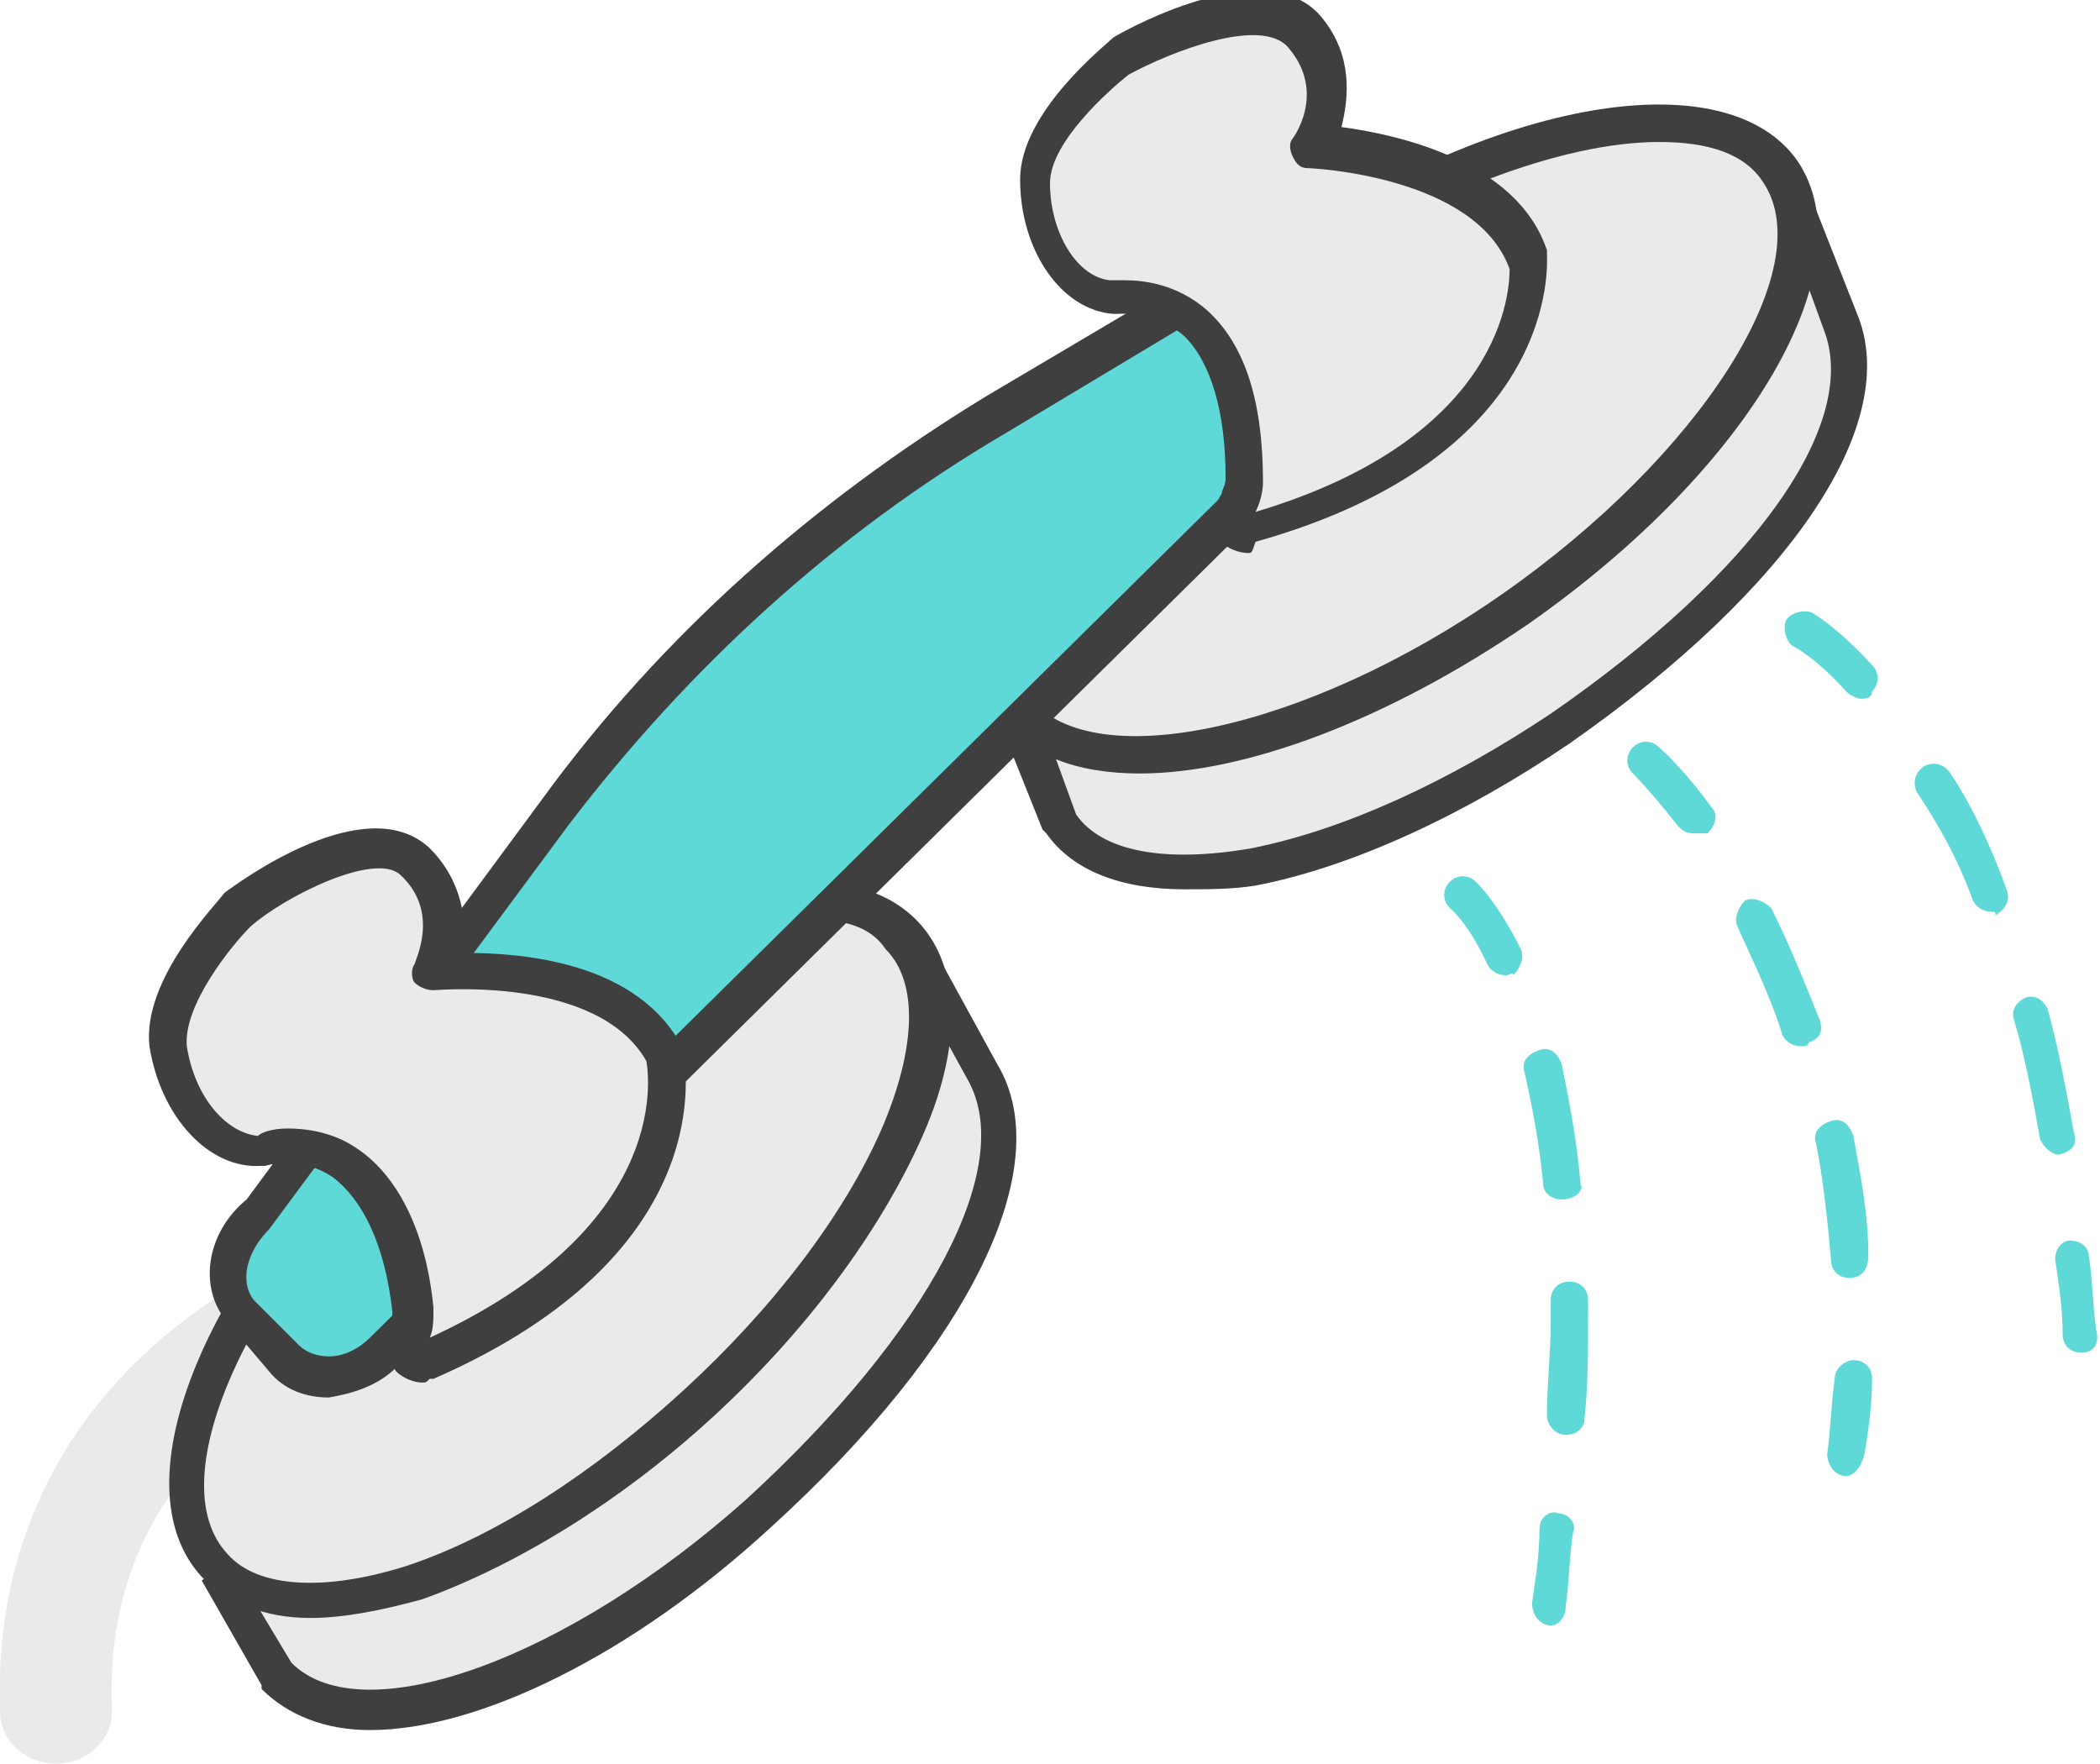 <?xml version="1.0" encoding="utf-8"?>
<!-- Generator: Adobe Illustrator 19.2.0, SVG Export Plug-In . SVG Version: 6.00 Build 0)  -->
<svg version="1.1" id="Слой_1" xmlns="http://www.w3.org/2000/svg" xmlns:xlink="http://www.w3.org/1999/xlink" x="0px" y="0px"
	 viewBox="0 0 56.2 47.2" style="enable-background:new 0 0 56.2 47.2;" xml:space="preserve">
<style type="text/css">
	.st0{fill:#EAEAEA;}
	.st1{fill:#3F3F3F;}
	.st2{fill:#5FD9D8;}
</style>
<path class="st0" d="M1.5,47.2c-0.8,0-1.5-0.6-1.5-1.4c-0.3-8.6,6.9-12.4,10.8-13.2c0.8-0.2,1.6,0.3,1.8,1.2
	c0.2,0.8-0.3,1.6-1.2,1.8c-0.4,0.1-8.8,2-8.4,10.2C3,46.5,2.4,47.2,1.5,47.2C1.6,47.2,1.5,47.2,1.5,47.2z"/>
<g>
	<path class="st0" d="M28.4,22c1.7,2.5,7.8,1.3,13.4-2.6s8.6-8.2,7.5-10.9l-1.1-2.7L27.3,19.4L28.4,22z"/>
	<path class="st1" d="M31.7,23.8c-1.7,0-3-0.5-3.7-1.5l-0.1-0.1l-1.2-3L48.4,5.1l1.3,3.3c1.2,2.9-1.7,7.3-7.7,11.5
		c-2.8,1.9-5.8,3.3-8.4,3.8C33,23.8,32.3,23.8,31.7,23.8z M28.8,21.8c0.7,1,2.4,1.3,4.7,0.9c2.5-0.5,5.3-1.8,8-3.6
		c5.5-3.8,8.3-7.8,7.3-10.3L48,6.6l-20,13L28.8,21.8z"/>
</g>
<g>
	
		<ellipse transform="matrix(0.821 -0.571 0.571 0.821 -1.140128e-02 23.469)" class="st0" cx="37.4" cy="11.8" rx="12.5" ry="5.5"/>
	<path class="st1" d="M30.5,20.7c-1.7,0-3-0.5-3.7-1.5C24.8,16.4,28,11,34,6.8c6-4.2,12.2-5.2,14.1-2.5c1.9,2.8-1.2,8.2-7.2,12.4
		C37.1,19.3,33.3,20.7,30.5,20.7z M44.4,3.8c-2.6,0-6.3,1.4-9.9,3.8c-5.3,3.7-8.5,8.7-7,11c1.6,2.2,7.4,1,12.7-2.7
		c5.3-3.7,8.5-8.7,7-11C46.7,4.1,45.7,3.8,44.4,3.8z"/>
</g>
<g>
	<path class="st0" d="M7.4,44.8c2.1,2.3,7.9,0.3,12.9-4.4s7.4-9.3,6-11.8l-1.4-2.5L6,42.3L7.4,44.8z"/>
	<path class="st1" d="M9.9,46.3c-1.2,0-2.2-0.4-2.9-1.1L7,45.1l-1.6-2.8L25,25.4l1.7,3.1c1.6,2.7-0.7,7.5-6.1,12.4
		C16.9,44.3,12.8,46.3,9.9,46.3z M7.8,44.5c1.9,1.9,7.4-0.1,12.2-4.4c4.9-4.5,7.2-8.9,5.9-11.2l-1.1-2L6.6,42.5L7.8,44.5z"/>
</g>
<g>
	<ellipse transform="matrix(0.737 -0.675 0.675 0.737 -18.668 18.899)" class="st0" cx="15" cy="33.5" rx="12.5" ry="5.5"/>
	<path class="st1" d="M8.3,43.3c-1.2,0-2.2-0.4-2.9-1.1c-2.3-2.5,0.1-8.3,5.5-13.2c5.4-4.9,11.4-6.8,13.7-4.3c1.1,1.2,1.2,3.3,0,5.9
		c-1.1,2.4-3,5-5.5,7.3c-2.5,2.3-5.3,4-7.8,4.9C10.2,43.1,9.2,43.3,8.3,43.3z M21.6,24.6c-2.6,0-6.5,1.9-10.1,5.2
		c-4.8,4.4-7.3,9.8-5.4,11.8c0.8,0.9,2.6,1,4.8,0.3c2.4-0.8,5-2.5,7.4-4.7l0,0c2.4-2.2,4.3-4.7,5.3-7c0.9-2.1,1-3.9,0.1-4.8
		C23.3,24.8,22.6,24.6,21.6,24.6z"/>
</g>
<g>
	<path class="st2" d="M7.6,36.4l-1.1-1.3c-0.6-0.7-0.4-1.9,0.5-2.6l7.9-10.7c3.2-4.3,7.2-7.9,11.8-10.7l4.9-2.9
		c0.9-0.7,2.1-0.8,2.7-0.1l1.1,1.3c0.6,0.7,0.4,1.9-0.5,2.6L10.2,36.3C9.4,37,8.2,37.1,7.6,36.4z"/>
	<path class="st1" d="M8.8,37.4c-0.6,0-1.2-0.2-1.6-0.7l-1.1-1.3c-0.8-0.9-0.6-2.4,0.5-3.3l7.9-10.7c3.2-4.4,7.3-8,11.9-10.8
		l4.9-2.9c0.4-0.4,1-0.6,1.7-0.7c0.7,0,1.2,0.2,1.6,0.7L35.7,9c0.8,0.9,0.6,2.4-0.5,3.3L10.6,36.6C10.1,37.1,9.4,37.3,8.8,37.4
		C8.8,37.4,8.8,37.4,8.8,37.4z M33.1,8.1C33,8.1,33,8.1,33.1,8.1c-0.4,0-0.8,0.2-1.2,0.5l-5,3c-4.6,2.7-8.5,6.3-11.7,10.5l-8,10.8
		c-0.6,0.6-0.8,1.4-0.4,1.9L8,36c0.2,0.2,0.5,0.3,0.8,0.3c0.4,0,0.8-0.2,1.1-0.5l24.6-24.3c0.7-0.6,0.9-1.5,0.4-1.9l-1.1-1.3
		C33.7,8.2,33.4,8.1,33.1,8.1z"/>
</g>
<g>
	<path class="st0" d="M33.4,14.3c0,0-0.7,0-0.2-0.8c0.1-0.2,0.1-0.4,0.1-0.6c0.1-5.4-3.5-4.8-3.5-4.8c-1.2-0.1-2.1-1.5-2.1-3.1
		s2.3-3.4,2.3-3.4S33.8-0.4,35,1C36.1,2.5,35,4,35,4s4.8,0.2,5.8,3.1C40.9,7.1,41.3,12.1,33.4,14.3z"/>
	<path class="st1" d="M33.4,14.8C33.4,14.8,33.4,14.8,33.4,14.8c-0.2,0-0.6-0.1-0.8-0.4c-0.2-0.3-0.2-0.7,0.1-1.2
		c0-0.1,0.1-0.2,0.1-0.4c0-1.8-0.4-3.1-1.1-3.8c-0.8-0.7-1.8-0.6-1.8-0.6c0,0-0.1,0-0.1,0c-1.4-0.1-2.5-1.7-2.5-3.6
		c0-1.8,2.3-3.6,2.5-3.8c0.5-0.3,4.2-2.3,5.6-0.5c0.8,1,0.7,2.1,0.5,2.9c1.5,0.2,4.7,0.9,5.5,3.3c0,0,0,0.1,0,0.1
		c0,0.2,0.4,5.4-7.8,7.7C33.5,14.8,33.5,14.8,33.4,14.8z M30.1,7.5c0.5,0,1.4,0.1,2.2,0.8c1,0.9,1.5,2.4,1.5,4.6
		c0,0.3-0.1,0.6-0.2,0.8c0,0,0,0,0,0c6.7-2,6.8-6,6.8-6.5c-0.9-2.5-5.3-2.7-5.4-2.7c-0.2,0-0.3-0.1-0.4-0.3s-0.1-0.4,0-0.5
		c0,0,0.9-1.2-0.1-2.4c-0.7-0.9-3.2,0.1-4.3,0.7c-0.5,0.4-2.1,1.8-2.1,2.9c0,1.3,0.7,2.5,1.6,2.6C29.9,7.5,30,7.5,30.1,7.5z"/>
</g>
<g>
	<path class="st0" d="M11.4,36.5c0,0-0.7,0.1-0.3-0.8c0.1-0.2,0.1-0.4,0.1-0.6c-0.6-5.4-4.1-4.3-4.1-4.3c-1.2,0-2.2-1.2-2.5-2.8
		c-0.2-1.6,1.9-3.6,1.9-3.6s3.4-2.5,4.8-1.2c1.4,1.3,0.5,3,0.5,3s4.8-0.5,6.2,2.3C17.8,28.4,18.9,33.3,11.4,36.5z"/>
	<path class="st1" d="M11.3,37c-0.2,0-0.5-0.1-0.7-0.3c-0.2-0.3-0.3-0.7-0.1-1.2c0-0.1,0-0.2,0-0.4c-0.2-1.8-0.8-3-1.6-3.6
		c-0.9-0.6-1.8-0.3-1.8-0.3c0,0-0.1,0-0.1,0c-1.4,0.1-2.7-1.3-3-3.2c-0.2-1.8,1.8-3.8,2-4.1c0.4-0.3,3.8-2.8,5.5-1.2
		c0.9,0.9,1,2,0.9,2.8c1.5,0,4.7,0.2,5.9,2.6c0,0,0,0.1,0,0.1c0,0.2,1.1,5.3-6.7,8.7c0,0-0.1,0-0.1,0C11.4,37,11.4,37,11.3,37z
		 M7.7,30.2c0.5,0,1.2,0.1,1.8,0.5c1.1,0.7,1.9,2.2,2.1,4.3c0,0.3,0,0.6-0.1,0.8c0,0,0,0,0,0c6.3-2.9,5.9-6.8,5.8-7.4
		c-1.3-2.3-5.6-1.9-5.7-1.9c-0.2,0-0.4-0.1-0.5-0.2s-0.1-0.4,0-0.5c0-0.1,0.7-1.4-0.4-2.4C10,22.8,7.6,24,6.7,24.8
		c-0.5,0.5-1.8,2.1-1.7,3.2c0.2,1.3,1,2.3,1.9,2.4C7,30.3,7.3,30.2,7.7,30.2z"/>
</g>
<g>
	<path class="st2" d="M49.8,18.7c-0.1,0-0.3-0.1-0.4-0.2c-0.8-0.9-1.4-1.2-1.4-1.2c-0.2-0.1-0.3-0.5-0.2-0.7
		c0.1-0.2,0.5-0.3,0.7-0.2c0,0,0.7,0.4,1.6,1.4c0.2,0.2,0.2,0.5,0,0.7C50.1,18.7,49.9,18.7,49.8,18.7z"/>
	<path class="st2" d="M55.1,30.9c-0.2,0-0.4-0.2-0.5-0.4c-0.2-1.1-0.4-2.2-0.7-3.2c-0.1-0.3,0.1-0.5,0.3-0.6
		c0.3-0.1,0.5,0.1,0.6,0.3c0.3,1.1,0.5,2.2,0.7,3.3C55.6,30.6,55.5,30.8,55.1,30.9C55.2,30.9,55.1,30.9,55.1,30.9z M53.3,24.4
		c-0.2,0-0.4-0.1-0.5-0.3c-0.4-1.1-0.9-2-1.5-2.9c-0.1-0.2-0.1-0.5,0.2-0.7c0.2-0.1,0.5-0.1,0.7,0.2c0.6,0.9,1.1,2,1.5,3.1
		c0.1,0.3,0,0.5-0.3,0.7C53.4,24.4,53.4,24.4,53.3,24.4z"/>
	<path class="st2" d="M55.7,36.2c-0.3,0-0.5-0.2-0.5-0.5c0-0.7-0.1-1.3-0.2-2c0-0.3,0.2-0.5,0.4-0.5c0.3,0,0.5,0.2,0.5,0.4
		c0.1,0.6,0.1,1.3,0.2,2C56.2,36,56,36.2,55.7,36.2C55.7,36.2,55.7,36.2,55.7,36.2z"/>
</g>
<g>
	<path class="st2" d="M45.3,22.3c-0.2,0-0.3-0.1-0.4-0.2c-0.7-0.9-1.2-1.4-1.2-1.4c-0.2-0.2-0.2-0.5,0-0.7c0.2-0.2,0.5-0.2,0.7,0
		c0,0,0.6,0.5,1.4,1.6c0.2,0.2,0.1,0.5-0.1,0.7C45.5,22.3,45.4,22.3,45.3,22.3z"/>
	<path class="st2" d="M49.5,34.2c-0.3,0-0.5-0.2-0.5-0.5c-0.1-1.1-0.2-2.1-0.4-3.1c-0.1-0.3,0.1-0.5,0.4-0.6
		c0.3-0.1,0.5,0.1,0.6,0.4c0.2,1.1,0.4,2.1,0.4,3.2C50,34,49.8,34.2,49.5,34.2C49.5,34.2,49.5,34.2,49.5,34.2z M48.2,28
		c-0.2,0-0.4-0.1-0.5-0.3c-0.3-1-0.8-2-1.2-2.9c-0.1-0.2,0-0.5,0.2-0.7c0.2-0.1,0.5,0,0.7,0.2c0.5,1,0.9,2,1.3,3
		c0.1,0.3,0,0.5-0.3,0.6C48.4,28,48.3,28,48.2,28z"/>
	<path class="st2" d="M49.4,39.5C49.3,39.5,49.3,39.5,49.4,39.5c-0.3,0-0.5-0.3-0.5-0.6c0.1-0.7,0.1-1.3,0.2-2
		c0-0.3,0.3-0.5,0.5-0.5c0.3,0,0.5,0.2,0.5,0.5c0,0.7-0.1,1.4-0.2,2C49.8,39.3,49.6,39.5,49.4,39.5z"/>
</g>
<g>
	<path class="st2" d="M40.3,26.1c-0.2,0-0.4-0.1-0.5-0.3c-0.5-1.1-1-1.5-1-1.5c-0.2-0.2-0.2-0.5,0-0.7c0.2-0.2,0.5-0.2,0.7,0
		c0.1,0.1,0.6,0.6,1.2,1.8c0.1,0.2,0,0.5-0.2,0.7C40.5,26,40.4,26.1,40.3,26.1z"/>
	<path class="st2" d="M41.9,38.4C41.9,38.4,41.9,38.4,41.9,38.4c-0.3,0-0.5-0.3-0.5-0.5c0-0.9,0.1-1.7,0.1-2.5c0-0.2,0-0.4,0-0.6
		c0-0.3,0.2-0.5,0.5-0.5c0.3,0,0.5,0.2,0.5,0.5c0,0.2,0,0.4,0,0.6c0,0.8,0,1.7-0.1,2.6C42.4,38.2,42.2,38.4,41.9,38.4z M41.8,32.1
		c-0.3,0-0.5-0.2-0.5-0.4c-0.1-1.1-0.3-2.1-0.5-3c-0.1-0.3,0.1-0.5,0.4-0.6c0.3-0.1,0.5,0.1,0.6,0.4c0.2,1,0.4,2,0.5,3.2
		C42.4,31.8,42.2,32.1,41.8,32.1C41.9,32.1,41.8,32.1,41.8,32.1z"/>
	<path class="st2" d="M41.5,43.5C41.4,43.5,41.4,43.5,41.5,43.5c-0.3,0-0.5-0.3-0.5-0.6c0.1-0.7,0.2-1.3,0.2-2
		c0-0.3,0.3-0.5,0.5-0.4c0.3,0,0.5,0.3,0.4,0.5c-0.1,0.6-0.1,1.3-0.2,2C41.9,43.3,41.7,43.5,41.5,43.5z"/>
</g>
</svg>
